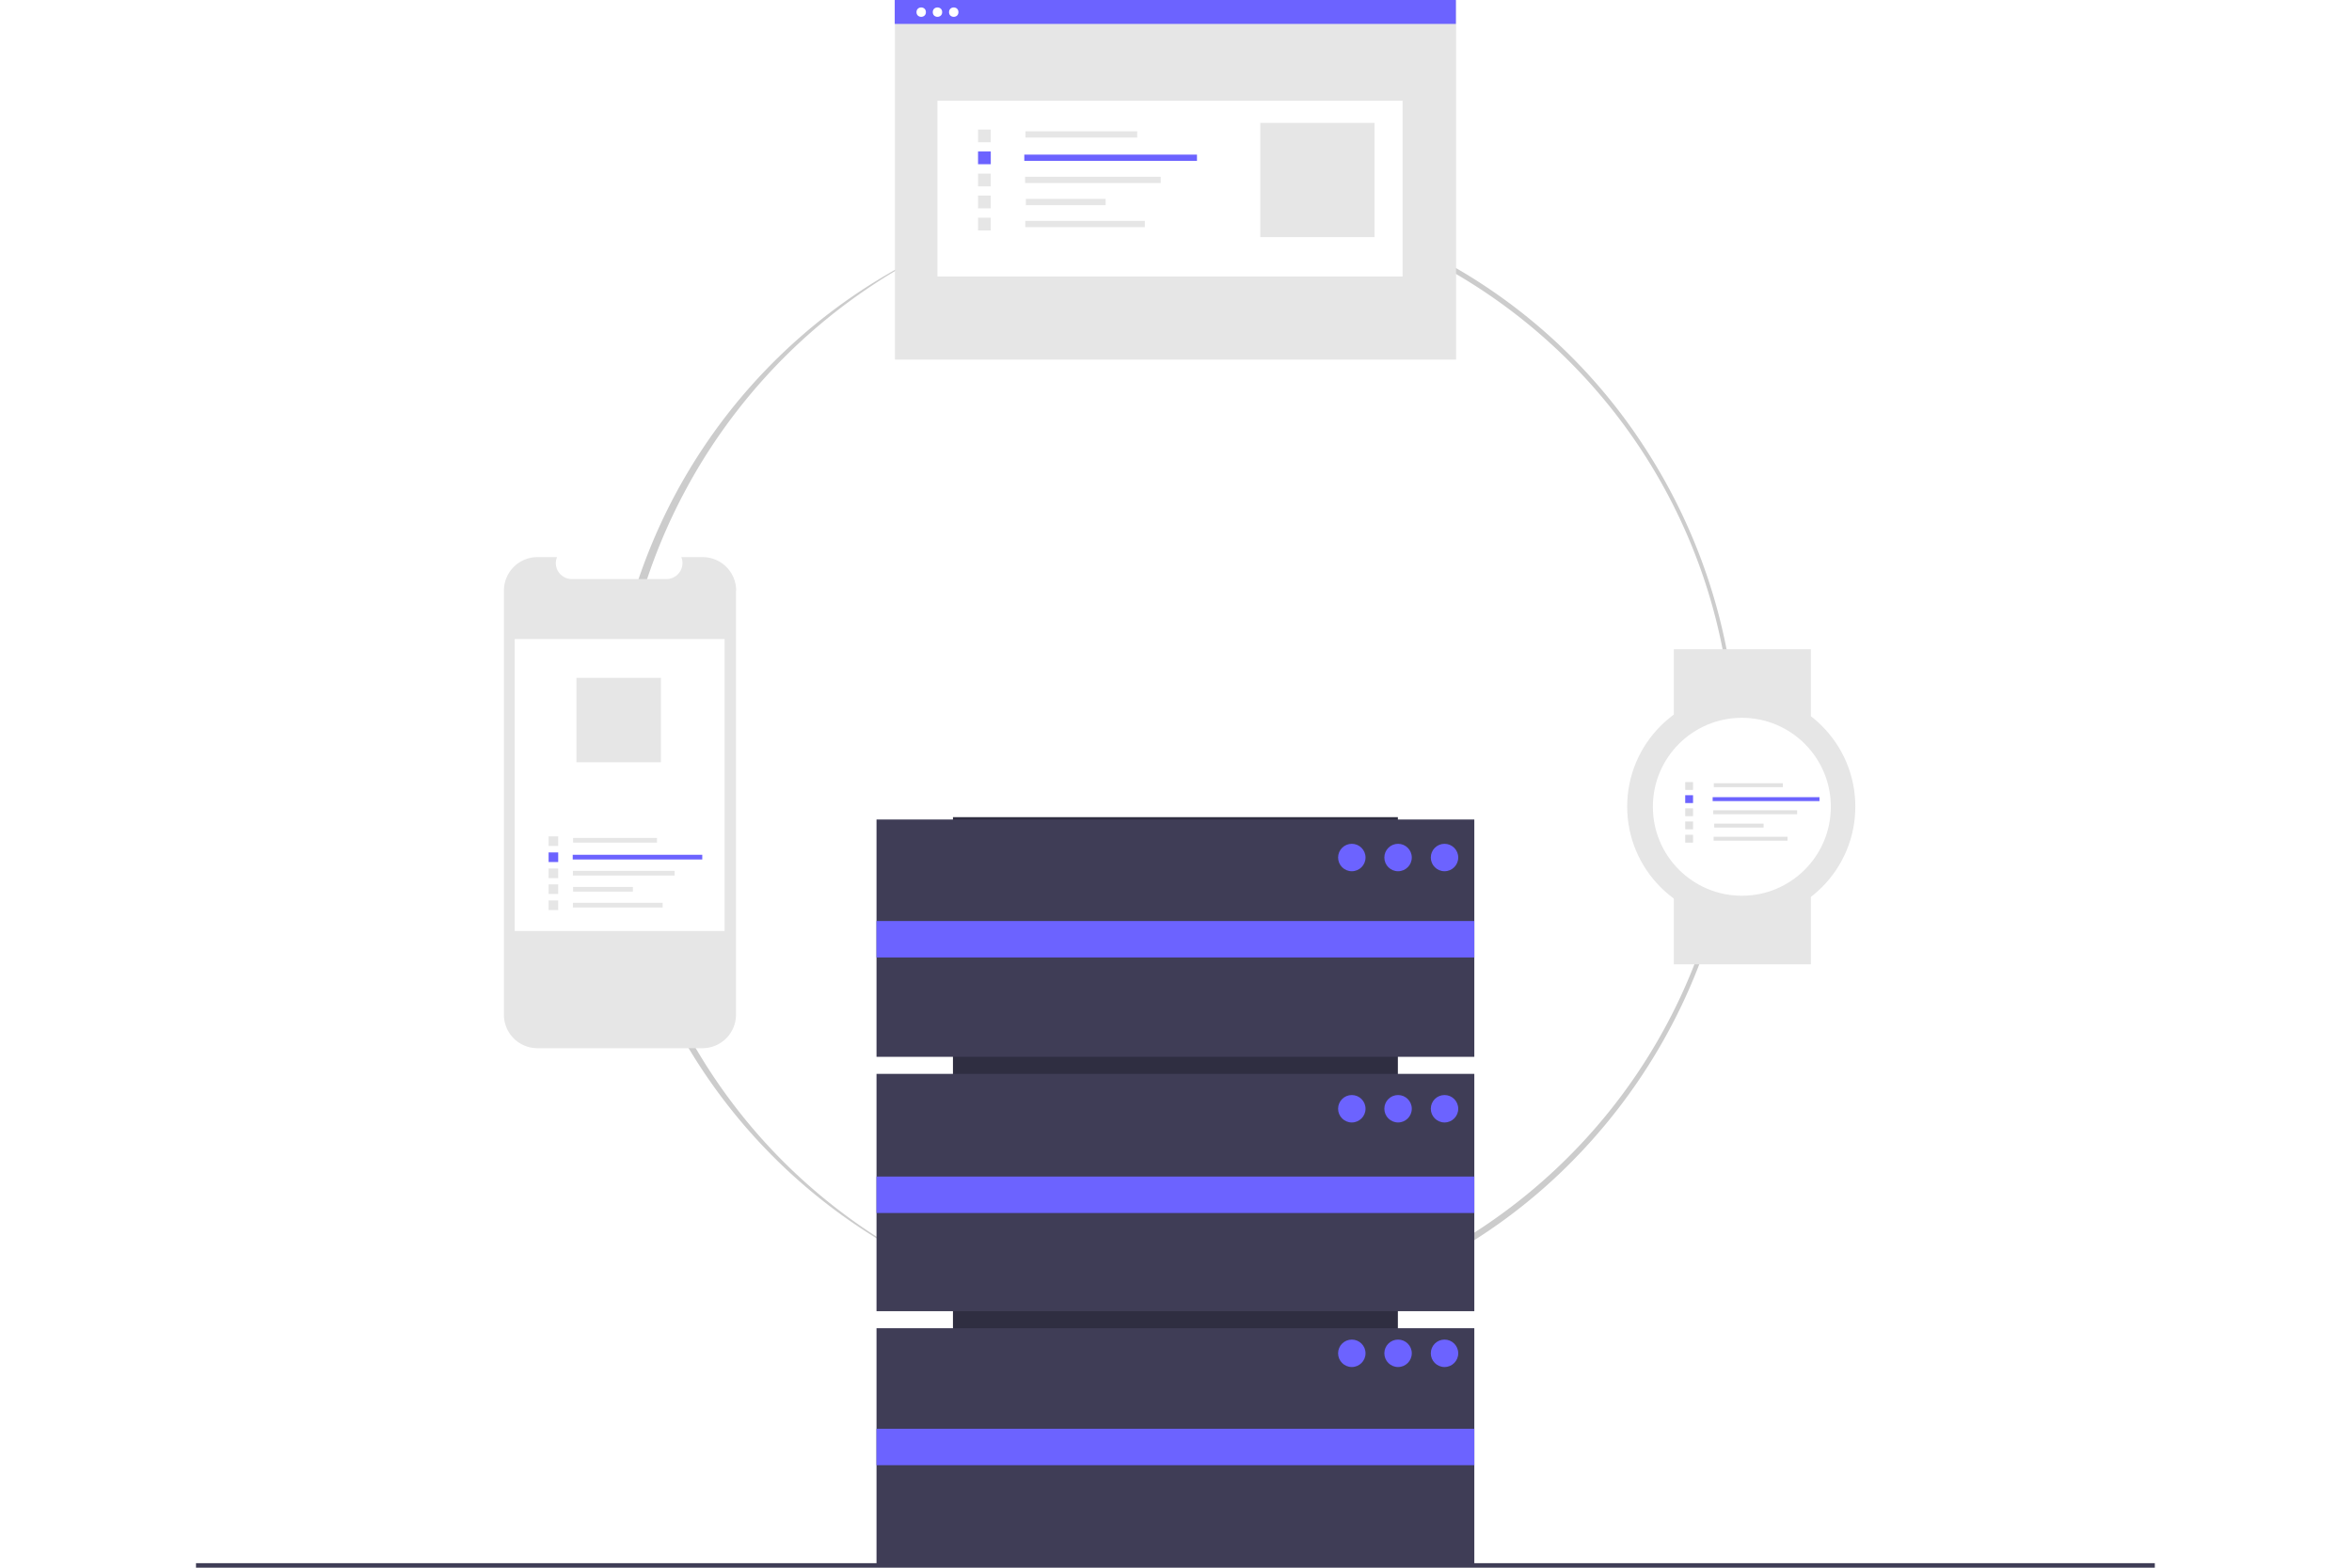 <svg xmlns="http://www.w3.org/2000/svg" viewBox="0 0 120 80"><defs><style>.cls-1{fill:#fff;}.cls-2{fill:#ccc;}.cls-3{fill:#2f2e41;}.cls-4{fill:#3f3d56;}.cls-5{fill:#6c63ff;}.cls-6{fill:#e6e6e6;}.cls-7{fill:#e2e2e2;}</style></defs><g id="レイヤー_2" data-name="レイヤー 2"><g id="レイヤー_1-2" data-name="レイヤー 1"><g id="グループ_1153" data-name="グループ 1153"><rect id="長方形_262" data-name="長方形 262" class="cls-1" width="120" height="80"/><g id="undraw_server_cluster_jwwq" data-name="undraw server cluster jwwq"><path id="パス_2981" data-name="パス 2981" class="cls-2" d="M60.08,67.66a28.65,28.65,0,0,1-28-23.26A29,29,0,0,1,49.15,12.06,28.38,28.38,0,0,1,83.83,22.71,29.17,29.17,0,0,1,80.27,59.2a28.17,28.17,0,0,1-20.19,8.46Zm0-57.58a28.68,28.68,0,1,0,28.34,29v-.34A28.54,28.54,0,0,0,60.08,10.08Z"/><rect id="長方形_216" data-name="長方形 216" class="cls-3" x="48.62" y="41.7" width="22.7" height="30.5"/><rect id="長方形_217" data-name="長方形 217" class="cls-4" x="44.72" y="41.82" width="30.5" height="12.11"/><rect id="長方形_218" data-name="長方形 218" class="cls-4" x="44.72" y="54.8" width="30.5" height="12.11"/><rect id="長方形_219" data-name="長方形 219" class="cls-4" x="44.72" y="67.78" width="30.5" height="12.11"/><rect id="長方形_220" data-name="長方形 220" class="cls-5" x="44.72" y="47" width="30.5" height="1.86"/><rect id="長方形_221" data-name="長方形 221" class="cls-5" x="44.72" y="60.04" width="30.5" height="1.86"/><rect id="長方形_222" data-name="長方形 222" class="cls-5" x="44.72" y="72.91" width="30.5" height="1.86"/><circle id="楕円形_85" data-name="楕円形 85" class="cls-5" cx="68.97" cy="43.76" r="0.7"/><circle id="楕円形_86" data-name="楕円形 86" class="cls-5" cx="71.33" cy="43.76" r="0.7"/><circle id="楕円形_87" data-name="楕円形 87" class="cls-5" cx="73.7" cy="43.76" r="0.7"/><circle id="楕円形_88" data-name="楕円形 88" class="cls-5" cx="68.97" cy="56.58" r="0.7"/><circle id="楕円形_89" data-name="楕円形 89" class="cls-5" cx="71.33" cy="56.58" r="0.7"/><circle id="楕円形_90" data-name="楕円形 90" class="cls-5" cx="73.7" cy="56.58" r="0.7"/><circle id="楕円形_91" data-name="楕円形 91" class="cls-5" cx="68.97" cy="69.06" r="0.7"/><circle id="楕円形_92" data-name="楕円形 92" class="cls-5" cx="71.33" cy="69.06" r="0.7"/><circle id="楕円形_93" data-name="楕円形 93" class="cls-5" cx="73.7" cy="69.06" r="0.7"/><rect id="長方形_223" data-name="長方形 223" class="cls-4" x="10" y="79.77" width="99.94" height="0.23"/><path id="パス_2982" data-name="パス 2982" class="cls-6" d="M37.55,30.14V51.79a1.71,1.71,0,0,1-1.71,1.7H27.42a1.71,1.71,0,0,1-1.71-1.7V30.14a1.71,1.71,0,0,1,1.71-1.71h1a.81.81,0,0,0,.45,1.06.8.8,0,0,0,.3.06H34a.82.82,0,0,0,.82-.82.77.77,0,0,0-.06-.3h1.09a1.71,1.71,0,0,1,1.71,1.71Z"/><rect id="長方形_224" data-name="長方形 224" class="cls-1" x="26.26" y="32.61" width="10.71" height="14.9"/><rect id="長方形_225" data-name="長方形 225" class="cls-6" x="29.24" y="42.76" width="4.28" height="0.24"/><rect id="長方形_226" data-name="長方形 226" class="cls-5" x="29.22" y="43.62" width="6.61" height="0.24"/><rect id="長方形_227" data-name="長方形 227" class="cls-6" x="29.23" y="44.44" width="5.19" height="0.24"/><rect id="長方形_228" data-name="長方形 228" class="cls-6" x="29.24" y="45.26" width="3.05" height="0.24"/><rect id="長方形_229" data-name="長方形 229" class="cls-6" x="29.23" y="46.07" width="4.58" height="0.24"/><rect id="長方形_230" data-name="長方形 230" class="cls-6" x="27.99" y="42.68" width="0.49" height="0.49"/><rect id="長方形_231" data-name="長方形 231" class="cls-5" x="27.99" y="43.5" width="0.49" height="0.49"/><rect id="長方形_232" data-name="長方形 232" class="cls-6" x="27.99" y="44.32" width="0.49" height="0.49"/><rect id="長方形_233" data-name="長方形 233" class="cls-6" x="27.99" y="45.13" width="0.49" height="0.49"/><rect id="長方形_234" data-name="長方形 234" class="cls-6" x="27.99" y="45.95" width="0.49" height="0.49"/><rect id="長方形_235" data-name="長方形 235" class="cls-6" x="29.41" y="34.59" width="4.31" height="4.31"/><rect id="長方形_236" data-name="長方形 236" class="cls-6" x="45.66" y="0.02" width="28.63" height="18.33"/><rect id="長方形_237" data-name="長方形 237" class="cls-1" x="47.83" y="5.14" width="23.73" height="8.97"/><rect id="長方形_238" data-name="長方形 238" class="cls-6" x="52.32" y="6.7" width="5.7" height="0.32"/><rect id="長方形_239" data-name="長方形 239" class="cls-5" x="52.26" y="7.89" width="8.81" height="0.32"/><rect id="長方形_240" data-name="長方形 240" class="cls-6" x="52.3" y="9.02" width="6.92" height="0.32"/><rect id="長方形_241" data-name="長方形 241" class="cls-6" x="52.34" y="10.15" width="4.07" height="0.32"/><rect id="長方形_242" data-name="長方形 242" class="cls-6" x="52.31" y="11.27" width="6.1" height="0.32"/><rect id="長方形_243" data-name="長方形 243" class="cls-6" x="49.9" y="6.61" width="0.65" height="0.65"/><rect id="長方形_244" data-name="長方形 244" class="cls-5" x="49.9" y="7.73" width="0.65" height="0.65"/><rect id="長方形_245" data-name="長方形 245" class="cls-6" x="49.9" y="8.86" width="0.65" height="0.65"/><rect id="長方形_246" data-name="長方形 246" class="cls-6" x="49.9" y="9.98" width="0.65" height="0.65"/><rect id="長方形_247" data-name="長方形 247" class="cls-6" x="49.9" y="11.11" width="0.65" height="0.65"/><rect id="長方形_248" data-name="長方形 248" class="cls-6" x="64.3" y="6.27" width="5.83" height="5.83"/><rect id="長方形_249" data-name="長方形 249" class="cls-5" x="45.65" width="28.63" height="1.22"/><circle id="楕円形_94" data-name="楕円形 94" class="cls-1" cx="47" cy="0.62" r="0.24"/><circle id="楕円形_95" data-name="楕円形 95" class="cls-1" cx="47.83" cy="0.62" r="0.24"/><circle id="楕円形_96" data-name="楕円形 96" class="cls-1" cx="48.66" cy="0.62" r="0.24"/><rect id="長方形_250" data-name="長方形 250" class="cls-6" x="85.4" y="33.13" width="6.99" height="3.61"/><rect id="長方形_251" data-name="長方形 251" class="cls-6" x="85.4" y="45.6" width="6.99" height="3.61"/><circle id="楕円形_97" data-name="楕円形 97" class="cls-6" cx="88.84" cy="41.16" r="5.82"/><circle id="楕円形_98" data-name="楕円形 98" class="cls-1" cx="88.87" cy="41.17" r="4.54"/><rect id="長方形_252" data-name="長方形 252" class="cls-7" x="87.44" y="39.97" width="3.52" height="0.2"/><rect id="長方形_253" data-name="長方形 253" class="cls-5" x="87.38" y="40.68" width="5.45" height="0.2"/><rect id="長方形_254" data-name="長方形 254" class="cls-7" x="87.41" y="41.35" width="4.28" height="0.2"/><rect id="長方形_255" data-name="長方形 255" class="cls-7" x="87.46" y="42.03" width="2.52" height="0.2"/><rect id="長方形_256" data-name="長方形 256" class="cls-7" x="87.43" y="42.7" width="3.77" height="0.2"/><rect id="長方形_257" data-name="長方形 257" class="cls-7" x="85.98" y="39.91" width="0.4" height="0.4"/><rect id="長方形_258" data-name="長方形 258" class="cls-5" x="85.98" y="40.58" width="0.4" height="0.4"/><rect id="長方形_259" data-name="長方形 259" class="cls-7" x="85.98" y="41.25" width="0.4" height="0.4"/><rect id="長方形_260" data-name="長方形 260" class="cls-7" x="85.98" y="41.92" width="0.4" height="0.4"/><rect id="長方形_261" data-name="長方形 261" class="cls-7" x="85.98" y="42.6" width="0.4" height="0.4"/></g></g></g></g></svg>